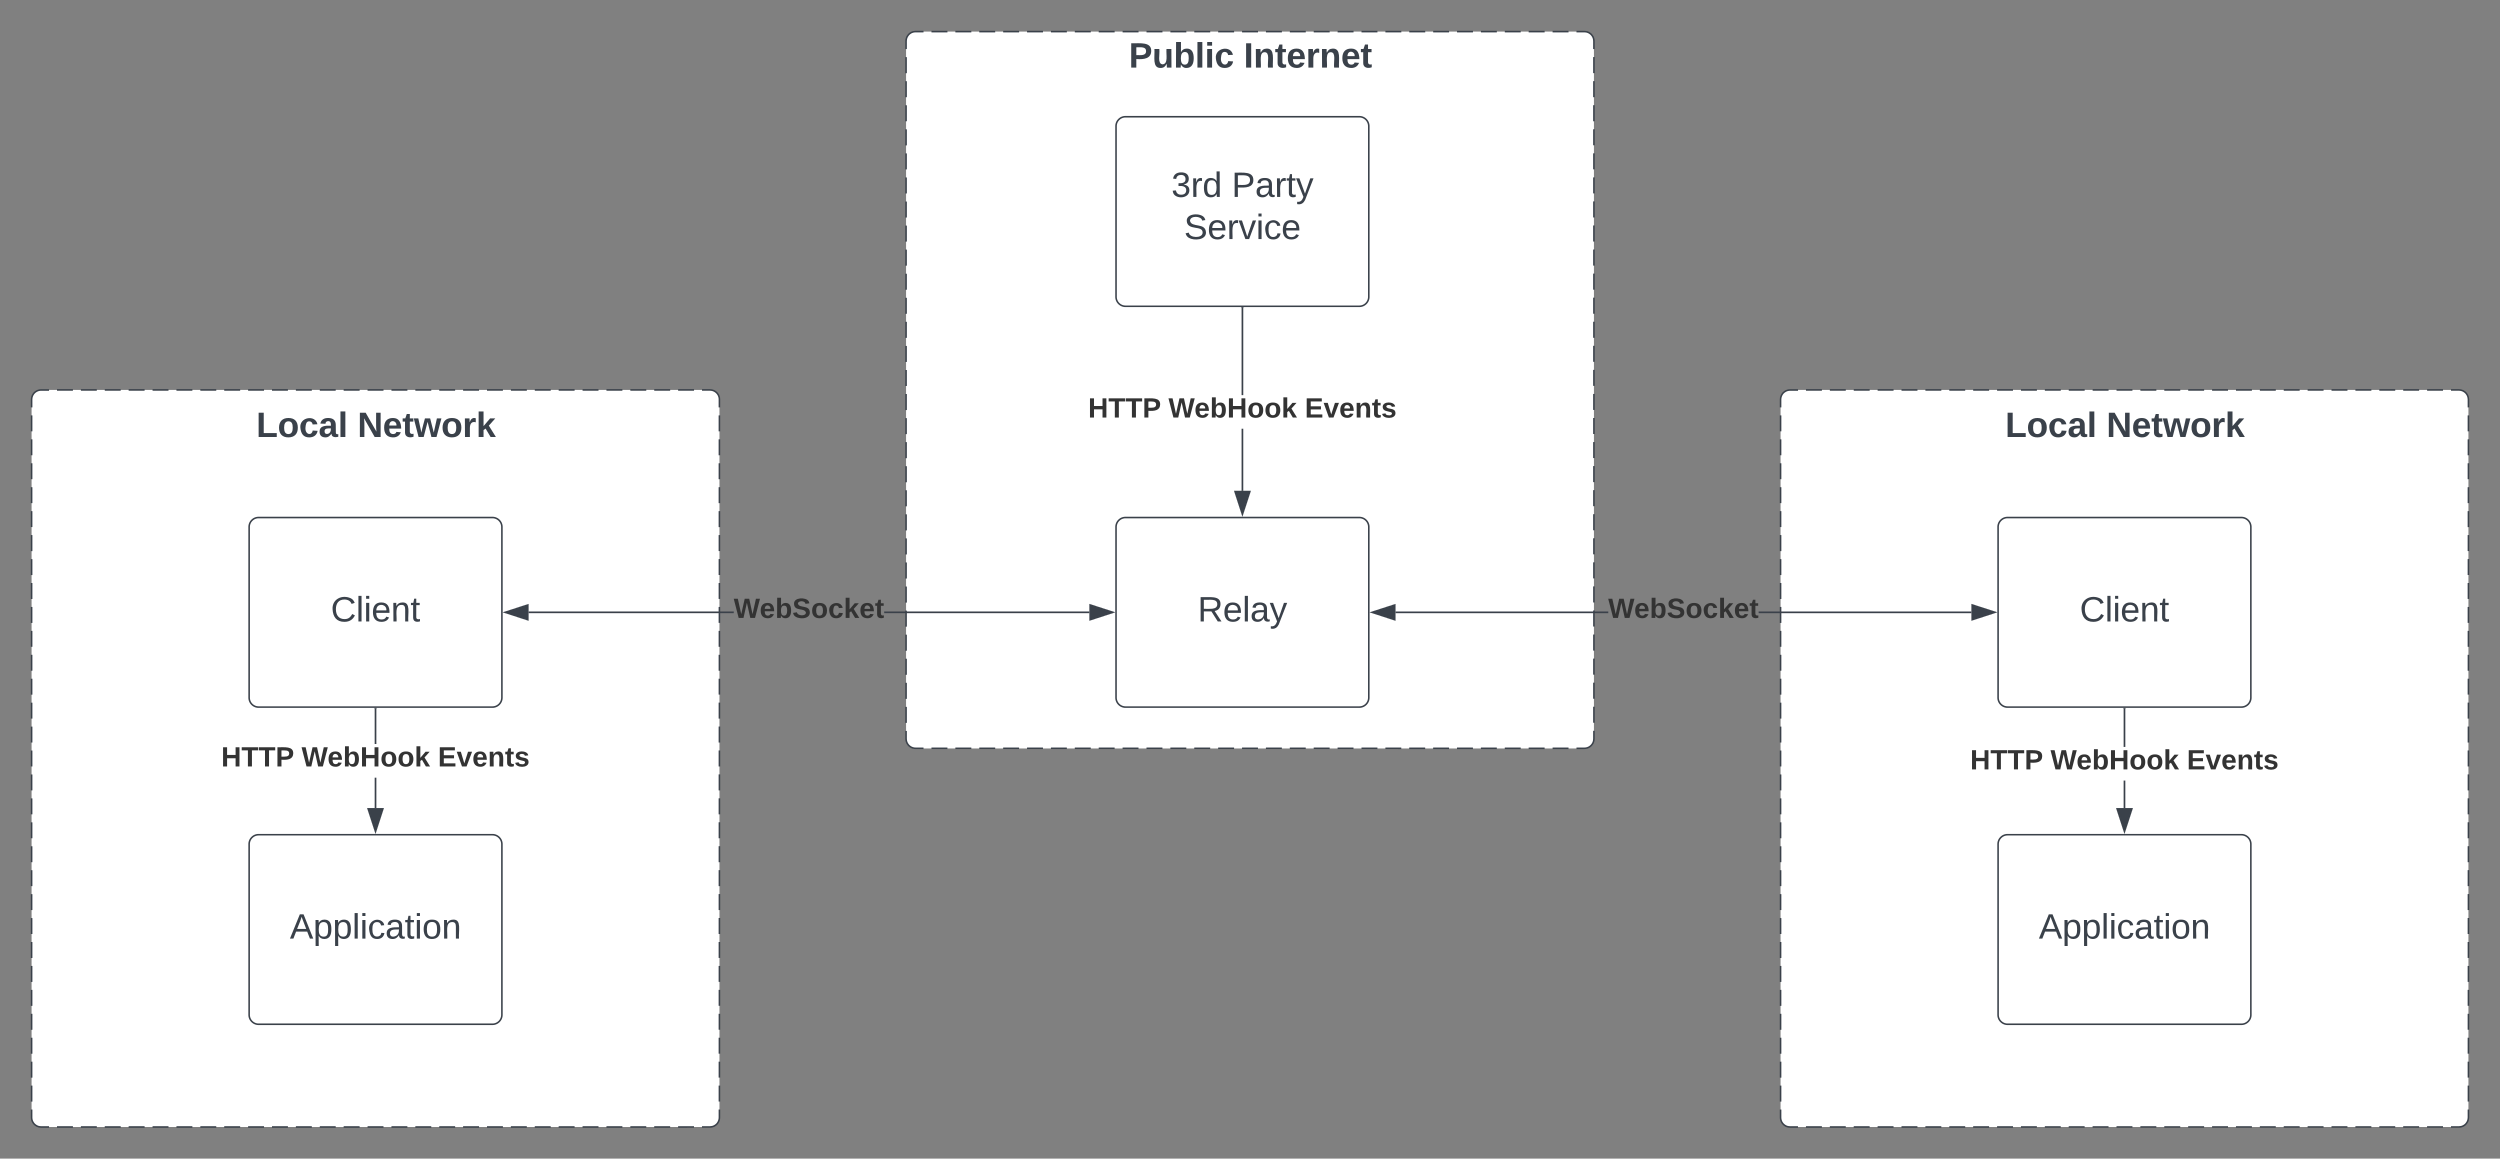<svg xmlns="http://www.w3.org/2000/svg" xmlns:xlink="http://www.w3.org/1999/xlink" xmlns:lucid="lucid" width="1582.46" height="733.37"><rect width="100%" height="100%" fill="#808080" stroke="none"/><g transform="translate(-88.771 -313.316)" lucid:page-tab-id="0_0"><path d="M1215.84 566.15a6 6 0 0 1 6-6h423.4a6 6 0 0 1 6 6v454.53a6 6 0 0 1-6 6h-423.4a6 6 0 0 1-6-6z" fill="#fff"/><path d="M1231.92 560.15H1242m5.04 0h10.08m5.04 0h10.08m5.04 0h10.08m5.04 0h10.08m5.04 0h10.08m5.04 0h10.08m5.04 0h10.1m5.03 0h10.07m5.04 0h10.1m5.03 0h10.08m5.05 0h10.08m5.04 0h10.08m5.04 0h10.07m5.04 0h10.1m5.03 0h10.1m5.03 0h10.08m5.04 0h10.08m5.04 0h10.08m5.04 0h10.08m5.04 0h10.08m5.04 0h10.08m5.04 0h10.08m5.04 0h10.1m5.03 0h10.08m5.05 0h10.08m5.04 0h10.08m5.04 0h5.03l.94.07.9.22.88.36.8.5.72.6.6.72.5.8.37.88.2.9.1.95v5.05m0 5.05v10.1m0 5.05v10.1m0 5.05v10.1m0 5.06v10.1m0 5.06v10.1m0 5.05v10.1m0 5.06v10.1m0 5.05v10.1m0 5.06v10.1m0 5.05v10.1m0 5.06v10.1m0 5.05V753m0 5.07v10.1m0 5.05v10.1m0 5.05v10.1m0 5.05v10.1m0 5.05v10.1m0 5.05v10.1m0 5.05v10.1m0 5.05v10.1m0 5.05v10.1m0 5.05v10.1m0 5.06v10.1m0 5.05v10.1m0 5.05v10.1m0 5.05v10.1m0 5.05v10.1m0 5.05v10.1m0 5.05v10.1m0 5.05v5.05l-.1.94-.2.92-.37.87-.5.8-.6.73-.7.6-.82.5-.87.36-.9.2-.95.08h-5.04m-5.05 0h-10.08m-5.04 0h-10.08m-5.04 0h-10.08m-5.03 0h-10.1m-5.04 0h-10.08m-5.04 0h-10.08m-5.04 0h-10.08m-5.04 0h-10.08m-5.04 0h-10.08m-5.04 0h-10.08m-5.04 0h-10.1m-5.02 0h-10.1m-5.03 0h-10.1m-5.03 0h-10.08m-5.05 0h-10.08m-5.04 0h-10.08m-5.04 0h-10.07m-5.04 0H1368m-5.03 0h-10.08m-5.06 0h-10.08m-5.04 0h-10.08m-5.04 0h-10.08m-5.04 0h-10.08m-5.04 0h-10.08m-5.04 0h-10.08m-5.04 0h-10.08m-5.04 0h-10.08m-5.05 0h-5.03l-.94-.07-.92-.2-.87-.37-.8-.5-.7-.6-.62-.72-.5-.8-.35-.86-.22-.92-.07-.94v-5.05m0-5.05v-10.1m0-5.05v-10.1m0-5.05v-10.1m0-5.05v-10.1m0-5.05v-10.1m0-5.05v-10.1m0-5.05v-10.1m0-5.06v-10.1m0-5.05v-10.1m0-5.05v-10.1m0-5.05v-10.1m0-5.05v-10.1m0-5.05v-10.1m0-5.05v-10.1m0-5.05v-10.1m0-5.05v-10.1m0-5.06v-10.1m0-5.05v-10.1m0-5.04v-10.1m0-5.05v-10.1m0-5.04v-10.1m0-5.05v-10.1m0-5.04v-10.1m0-5.05V652m0-5.04v-10.1m0-5.06v-10.1m0-5.05v-10.1m0-5.05v-10.1m0-5.05v-10.1m0-5.05v-5.05l.08-.94.23-.9.36-.87.48-.8.6-.72.73-.6.8-.5.88-.36.92-.22.93-.07h5.05" stroke="#3a414a" fill="none"/><use xlink:href="#a" transform="matrix(1,0,0,1,1227.835,572.151) translate(130.228 17.778)"/><use xlink:href="#b" transform="matrix(1,0,0,1,1227.835,572.151) translate(194.302 17.778)"/><path d="M662.3 339.32a6 6 0 0 1 6-6h423.4a6 6 0 0 1 6 6v441.75a6 6 0 0 1-6 6H668.3a6 6 0 0 1-6-6z" fill="#fff"/><path d="M678.38 333.32h10.1m5.02 0h10.1m5.03 0h10.08m5.05 0h10.08m5.04 0h10.08m5.04 0h10.07m5.04 0h10.1m5.03 0h10.08m5.05 0h10.08m5.05 0h10.08m5.04 0h10.08m5.04 0h10.08m5.04 0h10.08m5.04 0h10.08m5.04 0h10.08m5.04 0h10.08m5.04 0h10.08m5.04 0h10.08m5.05 0h10.08m5.04 0h10.07m5.04 0h10.1m5.03 0H1006m5.05 0h10.08m5.04 0h10.08m5.04 0h10.07m5.04 0h10.1m5.04 0h10.08m5.04 0h5.04l.94.07.9.2.88.37.8.5.72.6.6.72.5.8.36.86.22.92.08.94v5.07m0 5.07v10.16m0 5.07v10.16m0 5.08v10.15m0 5.07v10.15m0 5.08v10.16m0 5.08v10.15m0 5.07v10.15m0 5.08v10.16m0 5.07v10.16m0 5.07v10.15m0 5.08v10.16m0 5.07v10.16m0 5.07v10.15m0 5.08v10.15m0 5.08v10.16m0 5.07v10.15m0 5.08v10.15m0 5.08v10.16m0 5.06v10.16m0 5.08v10.15m0 5.08v10.15m0 5.08v10.16m0 5.08v10.15m0 5.08v10.15m0 5.08v10.16m0 5.07v10.15m0 5.08v10.15m0 5.08v10.15m0 5.1v5.07l-.08.94-.22.92-.36.87-.5.8-.6.7-.72.62-.8.5-.87.36-.9.22-.95.07h-5.04m-5.04 0h-10.08m-5.05 0h-10.1m-5.03 0h-10.08m-5.05 0h-10.08m-5.04 0h-10.08m-5.04 0h-10.07m-5.04 0h-10.1m-5.03 0H965.7m-5.05 0h-10.08m-5.05 0h-10.08m-5.04 0h-10.08m-5.04 0H905.2m-5.04 0h-10.08m-5.04 0h-10.08m-5.04 0h-10.08m-5.04 0h-10.08m-5.04 0H829.6m-5.04 0h-10.08m-5.05 0h-10.08m-5.04 0h-10.07m-5.04 0h-10.1m-5.03 0H754m-5.05 0h-10.08m-5.04 0h-10.08m-5.04 0h-10.07m-5.04 0h-10.1m-5.03 0h-10.1m-5.03 0h-5.04l-.94-.07-.9-.22-.88-.36-.8-.5-.72-.6-.6-.72-.5-.8-.36-.88-.22-.9-.08-.95V776m0-5.1v-10.14m0-5.08v-10.15m0-5.08V730.3m0-5.08v-10.16m0-5.08v-10.15m0-5.08V684.6m0-5.08v-10.16m0-5.08v-10.15m0-5.08V638.9m0-5.08v-10.16m0-5.07v-10.17m0-5.08V593.2m0-5.08v-10.15m0-5.08v-10.17m0-5.08V547.5m0-5.08v-10.15m0-5.08v-10.17m0-5.07V501.8m0-5.08v-10.15m0-5.08v-10.17m0-5.07V456.1m0-5.08v-10.15m0-5.08v-10.16m0-5.08V410.4m0-5.07v-10.16m0-5.08v-10.16m0-5.08V364.7m0-5.07v-10.16m0-5.08v-5.08l.08-.94.22-.92.36-.87.5-.8.6-.73.72-.6.8-.5.87-.36.9-.2.95-.08h5.04" stroke="#3a414a" fill="none"/><use xlink:href="#c" transform="matrix(1,0,0,1,667.303,338.316) translate(136.025 17.778)"/><use xlink:href="#d" transform="matrix(1,0,0,1,667.303,338.316) translate(208.741 17.778)"/><path d="M795.2 646.9a6 6 0 0 1 6-6h148a6 6 0 0 1 6 6v108a6 6 0 0 1-6 6h-148a6 6 0 0 1-6-6z" stroke="#3a414a" fill="#fff"/><use xlink:href="#e" transform="matrix(1,0,0,1,807.213,652.911) translate(39.667 53.778)"/><path d="M1353.53 646.9a6 6 0 0 1 6-6h148a6 6 0 0 1 6 6v108a6 6 0 0 1-6 6h-148a6 6 0 0 1-6-6z" stroke="#3a414a" fill="#fff"/><use xlink:href="#f" transform="matrix(1,0,0,1,1365.532,652.911) translate(39.698 53.778)"/><path d="M795.2 393.2a6 6 0 0 1 6-6h148a6 6 0 0 1 6 6v108a6 6 0 0 1-6 6h-148a6 6 0 0 1-6-6z" stroke="#3a414a" fill="#fff"/><use xlink:href="#g" transform="matrix(1,0,0,1,807.213,399.211) translate(23 38.778)"/><use xlink:href="#h" transform="matrix(1,0,0,1,807.213,399.211) translate(61.21 38.778)"/><use xlink:href="#i" transform="matrix(1,0,0,1,807.213,399.211) translate(31.025 65.444)"/><path d="M875.7 624.03h-1v-39.3h1zm0-60.64h-1v-55.2h1z" stroke="#3a414a" stroke-width=".05" fill="#3a414a"/><path d="M875.7 508.22h-1v-.5h1z" fill="#3a414a"/><path d="M875.74 508.25h-1.05v-.56h1.04zm-1-.5v.45h.95v-.46z" stroke="#3a414a" stroke-width=".05" fill="#3a414a"/><path d="M875.2 638.8l-4.62-14.27h9.27z" fill="#3a414a"/><path d="M875.2 640.4l-5.3-16.37h10.64zm-3.93-15.37l3.94 12.14 3.96-12.14z" stroke="#3a414a" stroke-width=".05" fill="#3a414a"/><use xlink:href="#j" transform="matrix(1,0,0,1,777.534,563.394) translate(0 14.222)"/><use xlink:href="#k" transform="matrix(1,0,0,1,777.534,563.394) translate(50.864 14.222)"/><use xlink:href="#l" transform="matrix(1,0,0,1,777.534,563.394) translate(137.185 14.222)"/><path d="M1106.74 701.4H972.1v-1h134.64zm229.9 0H1202v-1h134.65z" stroke="#3a414a" stroke-width=".05" fill="#3a414a"/><path d="M971.6 705.55l-14.27-4.64 14.27-4.62z" fill="#3a414a"/><path d="M972.1 706.24l-16.4-5.33 16.4-5.3zm-13.15-5.33l12.15 3.96v-7.9z" stroke="#3a414a" stroke-width=".05" fill="#3a414a"/><path d="M1351.4 700.9l-14.25 4.65v-9.27z" fill="#3a414a"/><path d="M1353.03 700.9l-16.38 5.34V695.6zm-15.38 3.96l12.15-3.95-12.15-3.94z" stroke="#3a414a" stroke-width=".05" fill="#3a414a"/><use xlink:href="#m" transform="matrix(1,0,0,1,1106.743,690.244) translate(0 14.222)"/><path d="M108.77 566.15a6 6 0 0 1 6-6h423.4a6 6 0 0 1 6 6v454.53a6 6 0 0 1-6 6h-423.4a6 6 0 0 1-6-6z" fill="#fff"/><path d="M124.85 560.15h10.08m5.04 0h10.08m5.04 0h10.08m5.03 0h10.1m5.04 0h10.08m5.04 0h10.08m5.04 0h10.08m5.04 0h10.08m5.04 0h10.08m5.04 0h10.08m5.04 0h10.08m5.05 0h10.07m5.04 0h10.1m5.03 0h10.08m5.05 0h10.08m5.04 0h10.08m5.04 0h10.07m5.04 0H392m5.03 0h10.08m5.05 0h10.1m5.03 0h10.08m5.04 0h10.08m5.04 0h10.08m5.04 0h10.08m5.04 0h10.08m5.04 0h10.08m5.04 0h10.08m5.04 0h5.04l.94.07.92.22.87.36.8.5.7.6.62.72.5.8.35.88.22.9.06.95v5.05m0 5.05v10.1m0 5.05v10.1m0 5.05v10.1m0 5.06v10.1m0 5.06v10.1m0 5.05v10.1m0 5.06v10.1m0 5.05v10.1m0 5.06v10.1m0 5.05v10.1m0 5.06v10.1m0 5.05V753m0 5.07v10.1m0 5.05v10.1m0 5.05v10.1m0 5.05v10.1m0 5.05v10.1m0 5.05v10.1m0 5.05v10.1m0 5.05v10.1m0 5.05v10.1m0 5.05v10.1m0 5.06v10.1m0 5.05v10.1m0 5.05v10.1m0 5.05v10.1m0 5.05v10.1m0 5.05v10.1m0 5.05v10.1m0 5.05v5.05l-.07.94-.23.92-.36.87-.48.8-.6.73-.73.6-.8.5-.88.36-.92.2-.94.08h-5.03m-5.05 0H518m-5.04 0h-10.08m-5.04 0h-10.08m-5.04 0h-10.08m-5.04 0h-10.08m-5.04 0H442.4m-5.04 0h-10.08m-5.04 0h-10.1m-5.03 0h-10.07m-5.04 0h-10.1m-5.03 0H366.8m-5.05 0h-10.08m-5.04 0h-10.08m-5.04 0h-10.07m-5.04 0h-10.1m-5.03 0H291.2m-5.06 0h-10.08m-5.04 0h-10.08m-5.04 0h-10.08m-5.04 0H230.7m-5.04 0h-10.08m-5.04 0h-10.08m-5.04 0h-10.08m-5.04 0h-10.1m-5.02 0h-10.1m-5.03 0h-10.08m-5.04 0h-10.08m-5.04 0h-5.03l-.94-.07-.9-.2-.88-.37-.8-.5-.72-.6-.6-.72-.5-.8-.37-.86-.22-.92-.07-.94v-5.05m0-5.05v-10.1m0-5.05v-10.1m0-5.05v-10.1m0-5.05v-10.1m0-5.05v-10.1m0-5.05v-10.1m0-5.05v-10.1m0-5.06v-10.1m0-5.05v-10.1m0-5.05v-10.1m0-5.05v-10.1m0-5.05v-10.1m0-5.05v-10.1m0-5.05v-10.1m0-5.05v-10.1m0-5.05v-10.1m0-5.06v-10.1m0-5.05v-10.1m0-5.04v-10.1m0-5.05v-10.1m0-5.04v-10.1m0-5.05v-10.1m0-5.04v-10.1m0-5.05V652m0-5.04v-10.1m0-5.06v-10.1m0-5.05v-10.1m0-5.05v-10.1m0-5.05v-10.1m0-5.05v-5.05l.08-.94.22-.9.36-.87.5-.8.6-.72.7-.6.82-.5.87-.36.9-.22.95-.07h5.04" stroke="#3a414a" fill="none"/><use xlink:href="#a" transform="matrix(1,0,0,1,120.771,572.151) translate(130.228 17.778)"/><use xlink:href="#b" transform="matrix(1,0,0,1,120.771,572.151) translate(194.302 17.778)"/><path d="M246.47 646.9a6 6 0 0 1 6-6h148a6 6 0 0 1 6 6v108a6 6 0 0 1-6 6h-148a6 6 0 0 1-6-6z" stroke="#3a414a" fill="#fff"/><use xlink:href="#f" transform="matrix(1,0,0,1,258.468,652.911) translate(39.698 53.778)"/><path d="M553.2 701.4H423.36v-1H553.2zm225.13 0H648.47v-1h129.86z" stroke="#3a414a" stroke-width=".05" fill="#3a414a"/><path d="M793.1 700.9l-14.27 4.65v-9.27z" fill="#3a414a"/><path d="M794.7 700.9l-16.37 5.34V695.6zm-15.37 3.96l12.15-3.95-12.15-3.94z" stroke="#3a414a" stroke-width=".05" fill="#3a414a"/><path d="M422.85 705.55l-14.26-4.64 14.25-4.62z" fill="#3a414a"/><path d="M423.35 706.24l-16.38-5.33 16.38-5.3zm-13.15-5.33l12.15 3.96v-7.9z" stroke="#3a414a" stroke-width=".05" fill="#3a414a"/><use xlink:href="#m" transform="matrix(1,0,0,1,553.211,690.244) translate(0 14.222)"/><path d="M1353.53 847.67a6 6 0 0 1 6-6h148a6 6 0 0 1 6 6v108a6 6 0 0 1-6 6h-148a6 6 0 0 1-6-6z" stroke="#3a414a" fill="#fff"/><use xlink:href="#n" transform="matrix(1,0,0,1,1365.532,853.67) translate(13.772 53.778)"/><path d="M1434.03 824.8h-1v-17.37h1zm0-38.7h-1v-24.2h1z" stroke="#3a414a" stroke-width=".05" fill="#3a414a"/><path d="M1434.03 761.92h-1v-.5h1z" fill="#3a414a"/><path d="M1434.06 761.95H1433v-.56h1.06zm-1-.5v.45h.95v-.46z" stroke="#3a414a" stroke-width=".05" fill="#3a414a"/><path d="M1433.53 839.55l-4.63-14.26h9.27z" fill="#3a414a"/><path d="M1433.53 841.17l-5.32-16.38h10.66zm-3.94-15.38l3.93 12.13 3.95-12.14z" stroke="#3a414a" stroke-width=".05" fill="#3a414a"/><use xlink:href="#j" transform="matrix(1,0,0,1,1335.853,786.102) translate(0 14.222)"/><use xlink:href="#k" transform="matrix(1,0,0,1,1335.853,786.102) translate(50.864 14.222)"/><use xlink:href="#l" transform="matrix(1,0,0,1,1335.853,786.102) translate(137.185 14.222)"/><path d="M246.47 847.67a6 6 0 0 1 6-6h148a6 6 0 0 1 6 6v108a6 6 0 0 1-6 6h-148a6 6 0 0 1-6-6z" stroke="#3a414a" fill="#fff"/><g><use xlink:href="#n" transform="matrix(1,0,0,1,258.468,853.67) translate(13.772 53.778)"/></g><path d="M326.97 824.8h-1v-19.2h1zm0-40.55h-1V761.9h1z" stroke="#3a414a" stroke-width=".05" fill="#3a414a"/><path d="M326.97 761.92h-1v-.5h1z" fill="#3a414a"/><path d="M327 761.95h-1.06v-.56H327zm-1-.5v.45h.94v-.46z" stroke="#3a414a" stroke-width=".05" fill="#3a414a"/><path d="M326.47 839.55l-4.64-14.26h9.27z" fill="#3a414a"/><path d="M326.47 841.17l-5.33-16.38h10.65zm-3.95-15.38l3.95 12.13 3.94-12.14z" stroke="#3a414a" stroke-width=".05" fill="#3a414a"/><g><use xlink:href="#j" transform="matrix(1,0,0,1,228.789,784.252) translate(0 14.222)"/><use xlink:href="#k" transform="matrix(1,0,0,1,228.789,784.252) translate(50.864 14.222)"/><use xlink:href="#l" transform="matrix(1,0,0,1,228.789,784.252) translate(137.185 14.222)"/></g><defs><path fill="#3a414a" d="M24 0v-248h52v208h133V0H24" id="o"/><path fill="#3a414a" d="M110-194c64 0 96 36 96 99 0 64-35 99-97 99-61 0-95-36-95-99 0-62 34-99 96-99zm-1 164c35 0 45-28 45-65 0-40-10-65-43-65-34 0-45 26-45 65 0 36 10 65 43 65" id="p"/><path fill="#3a414a" d="M190-63c-7 42-38 67-86 67-59 0-84-38-90-98-12-110 154-137 174-36l-49 2c-2-19-15-32-35-32-30 0-35 28-38 64-6 74 65 87 74 30" id="q"/><path fill="#3a414a" d="M133-34C117-15 103 5 69 4 32 3 11-16 11-54c-1-60 55-63 116-61 1-26-3-47-28-47-18 1-26 9-28 27l-52-2c7-38 36-58 82-57s74 22 75 68l1 82c-1 14 12 18 25 15v27c-30 8-71 5-69-32zm-48 3c29 0 43-24 42-57-32 0-66-3-65 30 0 17 8 27 23 27" id="r"/><path fill="#3a414a" d="M25 0v-261h50V0H25" id="s"/><g id="a"><use transform="matrix(0.062,0,0,0.062,0,0)" xlink:href="#o"/><use transform="matrix(0.062,0,0,0.062,13.519,0)" xlink:href="#p"/><use transform="matrix(0.062,0,0,0.062,27.037,0)" xlink:href="#q"/><use transform="matrix(0.062,0,0,0.062,39.383,0)" xlink:href="#r"/><use transform="matrix(0.062,0,0,0.062,51.728,0)" xlink:href="#s"/></g><path fill="#3a414a" d="M175 0L67-191c6 58 2 128 3 191H24v-248h59L193-55c-6-58-2-129-3-193h46V0h-61" id="t"/><path fill="#3a414a" d="M185-48c-13 30-37 53-82 52C43 2 14-33 14-96s30-98 90-98c62 0 83 45 84 108H66c0 31 8 55 39 56 18 0 30-7 34-22zm-45-69c5-46-57-63-70-21-2 6-4 13-4 21h74" id="u"/><path fill="#3a414a" d="M115-3C79 11 28 4 28-45v-112H4v-33h27l15-45h31v45h36v33H77v99c-1 23 16 31 38 25v30" id="v"/><path fill="#3a414a" d="M231 0h-52l-39-155L100 0H48L-1-190h46L77-45c9-52 24-97 36-145h53l37 145 32-145h46" id="w"/><path fill="#3a414a" d="M135-150c-39-12-60 13-60 57V0H25l-1-190h47c2 13-1 29 3 40 6-28 27-53 61-41v41" id="x"/><path fill="#3a414a" d="M147 0L96-86 75-71V0H25v-261h50v150l67-79h53l-66 74L201 0h-54" id="y"/><g id="b"><use transform="matrix(0.062,0,0,0.062,0,0)" xlink:href="#t"/><use transform="matrix(0.062,0,0,0.062,15.988,0)" xlink:href="#u"/><use transform="matrix(0.062,0,0,0.062,28.333,0)" xlink:href="#v"/><use transform="matrix(0.062,0,0,0.062,35.679,0)" xlink:href="#w"/><use transform="matrix(0.062,0,0,0.062,52.963,0)" xlink:href="#p"/><use transform="matrix(0.062,0,0,0.062,66.481,0)" xlink:href="#x"/><use transform="matrix(0.062,0,0,0.062,75.123,0)" xlink:href="#y"/></g><path fill="#3a414a" d="M24-248c93 1 206-16 204 79-1 75-69 88-152 82V0H24v-248zm52 121c47 0 100 7 100-41 0-47-54-39-100-39v80" id="z"/><path fill="#3a414a" d="M85 4C-2 5 27-109 22-190h50c7 57-23 150 33 157 60-5 35-97 40-157h50l1 190h-47c-2-12 1-28-3-38-12 25-28 42-61 42" id="A"/><path fill="#3a414a" d="M135-194c52 0 70 43 70 98 0 56-19 99-73 100-30 1-46-15-58-35L72 0H24l1-261h50v104c11-23 29-37 60-37zM114-30c31 0 40-27 40-66 0-37-7-63-39-63s-41 28-41 65c0 36 8 64 40 64" id="B"/><path fill="#3a414a" d="M25-224v-37h50v37H25zM25 0v-190h50V0H25" id="C"/><g id="c"><use transform="matrix(0.062,0,0,0.062,0,0)" xlink:href="#z"/><use transform="matrix(0.062,0,0,0.062,14.815,0)" xlink:href="#A"/><use transform="matrix(0.062,0,0,0.062,28.333,0)" xlink:href="#B"/><use transform="matrix(0.062,0,0,0.062,41.852,0)" xlink:href="#s"/><use transform="matrix(0.062,0,0,0.062,48.025,0)" xlink:href="#C"/><use transform="matrix(0.062,0,0,0.062,54.198,0)" xlink:href="#q"/></g><path fill="#3a414a" d="M24 0v-248h52V0H24" id="D"/><path fill="#3a414a" d="M135-194c87-1 58 113 63 194h-50c-7-57 23-157-34-157-59 0-34 97-39 157H25l-1-190h47c2 12-1 28 3 38 12-26 28-41 61-42" id="E"/><g id="d"><use transform="matrix(0.062,0,0,0.062,0,0)" xlink:href="#D"/><use transform="matrix(0.062,0,0,0.062,6.173,0)" xlink:href="#E"/><use transform="matrix(0.062,0,0,0.062,19.691,0)" xlink:href="#v"/><use transform="matrix(0.062,0,0,0.062,27.037,0)" xlink:href="#u"/><use transform="matrix(0.062,0,0,0.062,39.383,0)" xlink:href="#x"/><use transform="matrix(0.062,0,0,0.062,48.025,0)" xlink:href="#E"/><use transform="matrix(0.062,0,0,0.062,61.543,0)" xlink:href="#u"/><use transform="matrix(0.062,0,0,0.062,73.889,0)" xlink:href="#v"/></g><path fill="#3a414a" d="M233-177c-1 41-23 64-60 70L243 0h-38l-65-103H63V0H30v-248c88 3 205-21 203 71zM63-129c60-2 137 13 137-47 0-61-80-42-137-45v92" id="F"/><path fill="#3a414a" d="M100-194c63 0 86 42 84 106H49c0 40 14 67 53 68 26 1 43-12 49-29l28 8c-11 28-37 45-77 45C44 4 14-33 15-96c1-61 26-98 85-98zm52 81c6-60-76-77-97-28-3 7-6 17-6 28h103" id="G"/><path fill="#3a414a" d="M24 0v-261h32V0H24" id="H"/><path fill="#3a414a" d="M141-36C126-15 110 5 73 4 37 3 15-17 15-53c-1-64 63-63 125-63 3-35-9-54-41-54-24 1-41 7-42 31l-33-3c5-37 33-52 76-52 45 0 72 20 72 64v82c-1 20 7 32 28 27v20c-31 9-61-2-59-35zM48-53c0 20 12 33 32 33 41-3 63-29 60-74-43 2-92-5-92 41" id="I"/><path fill="#3a414a" d="M179-190L93 31C79 59 56 82 12 73V49c39 6 53-20 64-50L1-190h34L92-34l54-156h33" id="J"/><g id="e"><use transform="matrix(0.062,0,0,0.062,0,0)" xlink:href="#F"/><use transform="matrix(0.062,0,0,0.062,15.988,0)" xlink:href="#G"/><use transform="matrix(0.062,0,0,0.062,28.333,0)" xlink:href="#H"/><use transform="matrix(0.062,0,0,0.062,33.21,0)" xlink:href="#I"/><use transform="matrix(0.062,0,0,0.062,45.556,0)" xlink:href="#J"/></g><path fill="#3a414a" d="M212-179c-10-28-35-45-73-45-59 0-87 40-87 99 0 60 29 101 89 101 43 0 62-24 78-52l27 14C228-24 195 4 139 4 59 4 22-46 18-125c-6-104 99-153 187-111 19 9 31 26 39 46" id="K"/><path fill="#3a414a" d="M24-231v-30h32v30H24zM24 0v-190h32V0H24" id="L"/><path fill="#3a414a" d="M117-194c89-4 53 116 60 194h-32v-121c0-31-8-49-39-48C34-167 62-67 57 0H25l-1-190h30c1 10-1 24 2 32 11-22 29-35 61-36" id="M"/><path fill="#3a414a" d="M59-47c-2 24 18 29 38 22v24C64 9 27 4 27-40v-127H5v-23h24l9-43h21v43h35v23H59v120" id="N"/><g id="f"><use transform="matrix(0.062,0,0,0.062,0,0)" xlink:href="#K"/><use transform="matrix(0.062,0,0,0.062,15.988,0)" xlink:href="#H"/><use transform="matrix(0.062,0,0,0.062,20.864,0)" xlink:href="#L"/><use transform="matrix(0.062,0,0,0.062,25.741,0)" xlink:href="#G"/><use transform="matrix(0.062,0,0,0.062,38.086,0)" xlink:href="#M"/><use transform="matrix(0.062,0,0,0.062,50.432,0)" xlink:href="#N"/></g><path fill="#3a414a" d="M126-127c33 6 58 20 58 59 0 88-139 92-164 29-3-8-5-16-6-25l32-3c6 27 21 44 54 44 32 0 52-15 52-46 0-38-36-46-79-43v-28c39 1 72-4 72-42 0-27-17-43-46-43-28 0-47 15-49 41l-32-3c6-42 35-63 81-64 48-1 79 21 79 65 0 36-21 52-52 59" id="O"/><path fill="#3a414a" d="M114-163C36-179 61-72 57 0H25l-1-190h30c1 12-1 29 2 39 6-27 23-49 58-41v29" id="P"/><path fill="#3a414a" d="M85-194c31 0 48 13 60 33l-1-100h32l1 261h-30c-2-10 0-23-3-31C134-8 116 4 85 4 32 4 16-35 15-94c0-66 23-100 70-100zm9 24c-40 0-46 34-46 75 0 40 6 74 45 74 42 0 51-32 51-76 0-42-9-74-50-73" id="Q"/><g id="g"><use transform="matrix(0.062,0,0,0.062,0,0)" xlink:href="#O"/><use transform="matrix(0.062,0,0,0.062,12.346,0)" xlink:href="#P"/><use transform="matrix(0.062,0,0,0.062,19.691,0)" xlink:href="#Q"/></g><path fill="#3a414a" d="M30-248c87 1 191-15 191 75 0 78-77 80-158 76V0H30v-248zm33 125c57 0 124 11 124-50 0-59-68-47-124-48v98" id="R"/><g id="h"><use transform="matrix(0.062,0,0,0.062,0,0)" xlink:href="#R"/><use transform="matrix(0.062,0,0,0.062,14.815,0)" xlink:href="#I"/><use transform="matrix(0.062,0,0,0.062,27.16,0)" xlink:href="#P"/><use transform="matrix(0.062,0,0,0.062,34.506,0)" xlink:href="#N"/><use transform="matrix(0.062,0,0,0.062,40.679,0)" xlink:href="#J"/></g><path fill="#3a414a" d="M185-189c-5-48-123-54-124 2 14 75 158 14 163 119 3 78-121 87-175 55-17-10-28-26-33-46l33-7c5 56 141 63 141-1 0-78-155-14-162-118-5-82 145-84 179-34 5 7 8 16 11 25" id="S"/><path fill="#3a414a" d="M108 0H70L1-190h34L89-25l56-165h34" id="T"/><path fill="#3a414a" d="M96-169c-40 0-48 33-48 73s9 75 48 75c24 0 41-14 43-38l32 2c-6 37-31 61-74 61-59 0-76-41-82-99-10-93 101-131 147-64 4 7 5 14 7 22l-32 3c-4-21-16-35-41-35" id="U"/><g id="i"><use transform="matrix(0.062,0,0,0.062,0,0)" xlink:href="#S"/><use transform="matrix(0.062,0,0,0.062,14.815,0)" xlink:href="#G"/><use transform="matrix(0.062,0,0,0.062,27.16,0)" xlink:href="#P"/><use transform="matrix(0.062,0,0,0.062,34.506,0)" xlink:href="#T"/><use transform="matrix(0.062,0,0,0.062,45.617,0)" xlink:href="#L"/><use transform="matrix(0.062,0,0,0.062,50.494,0)" xlink:href="#U"/><use transform="matrix(0.062,0,0,0.062,61.605,0)" xlink:href="#G"/></g><path fill="#333" d="M186 0v-106H76V0H24v-248h52v99h110v-99h50V0h-50" id="V"/><path fill="#333" d="M136-208V0H84v-208H4v-40h212v40h-80" id="W"/><path fill="#333" d="M24-248c93 1 206-16 204 79-1 75-69 88-152 82V0H24v-248zm52 121c47 0 100 7 100-41 0-47-54-39-100-39v80" id="X"/><g id="j"><use transform="matrix(0.049,0,0,0.049,0,0)" xlink:href="#V"/><use transform="matrix(0.049,0,0,0.049,12.79,0)" xlink:href="#W"/><use transform="matrix(0.049,0,0,0.049,23.605,0)" xlink:href="#W"/><use transform="matrix(0.049,0,0,0.049,34.42,0)" xlink:href="#X"/></g><path fill="#333" d="M275 0h-61l-44-196L126 0H64L0-248h53L97-49l45-199h58l43 199 44-199h52" id="Y"/><path fill="#333" d="M185-48c-13 30-37 53-82 52C43 2 14-33 14-96s30-98 90-98c62 0 83 45 84 108H66c0 31 8 55 39 56 18 0 30-7 34-22zm-45-69c5-46-57-63-70-21-2 6-4 13-4 21h74" id="Z"/><path fill="#333" d="M135-194c52 0 70 43 70 98 0 56-19 99-73 100-30 1-46-15-58-35L72 0H24l1-261h50v104c11-23 29-37 60-37zM114-30c31 0 40-27 40-66 0-37-7-63-39-63s-41 28-41 65c0 36 8 64 40 64" id="aa"/><path fill="#333" d="M110-194c64 0 96 36 96 99 0 64-35 99-97 99-61 0-95-36-95-99 0-62 34-99 96-99zm-1 164c35 0 45-28 45-65 0-40-10-65-43-65-34 0-45 26-45 65 0 36 10 65 43 65" id="ab"/><path fill="#333" d="M147 0L96-86 75-71V0H25v-261h50v150l67-79h53l-66 74L201 0h-54" id="ac"/><g id="k"><use transform="matrix(0.049,0,0,0.049,0,0)" xlink:href="#Y"/><use transform="matrix(0.049,0,0,0.049,16.395,0)" xlink:href="#Z"/><use transform="matrix(0.049,0,0,0.049,26.272,0)" xlink:href="#aa"/><use transform="matrix(0.049,0,0,0.049,37.086,0)" xlink:href="#V"/><use transform="matrix(0.049,0,0,0.049,49.877,0)" xlink:href="#ab"/><use transform="matrix(0.049,0,0,0.049,60.691,0)" xlink:href="#ab"/><use transform="matrix(0.049,0,0,0.049,71.506,0)" xlink:href="#ac"/></g><path fill="#333" d="M24 0v-248h195v40H76v63h132v40H76v65h150V0H24" id="ad"/><path fill="#333" d="M128 0H69L1-190h53L99-40l48-150h52" id="ae"/><path fill="#333" d="M135-194c87-1 58 113 63 194h-50c-7-57 23-157-34-157-59 0-34 97-39 157H25l-1-190h47c2 12-1 28 3 38 12-26 28-41 61-42" id="af"/><path fill="#333" d="M115-3C79 11 28 4 28-45v-112H4v-33h27l15-45h31v45h36v33H77v99c-1 23 16 31 38 25v30" id="ag"/><path fill="#333" d="M137-138c1-29-70-34-71-4 15 46 118 7 119 86 1 83-164 76-172 9l43-7c4 19 20 25 44 25 33 8 57-30 24-41C81-84 22-81 20-136c-2-80 154-74 161-7" id="ah"/><g id="l"><use transform="matrix(0.049,0,0,0.049,0,0)" xlink:href="#ad"/><use transform="matrix(0.049,0,0,0.049,11.852,0)" xlink:href="#ae"/><use transform="matrix(0.049,0,0,0.049,21.728,0)" xlink:href="#Z"/><use transform="matrix(0.049,0,0,0.049,31.605,0)" xlink:href="#af"/><use transform="matrix(0.049,0,0,0.049,42.42,0)" xlink:href="#ag"/><use transform="matrix(0.049,0,0,0.049,48.296,0)" xlink:href="#ah"/></g><path fill="#333" d="M169-182c-1-43-94-46-97-3 18 66 151 10 154 114 3 95-165 93-204 36-6-8-10-19-12-30l50-8c3 46 112 56 116 5-17-69-150-10-154-114-4-87 153-88 188-35 5 8 8 18 10 28" id="ai"/><path fill="#333" d="M190-63c-7 42-38 67-86 67-59 0-84-38-90-98-12-110 154-137 174-36l-49 2c-2-19-15-32-35-32-30 0-35 28-38 64-6 74 65 87 74 30" id="aj"/><g id="m"><use transform="matrix(0.049,0,0,0.049,0,0)" xlink:href="#Y"/><use transform="matrix(0.049,0,0,0.049,16.395,0)" xlink:href="#Z"/><use transform="matrix(0.049,0,0,0.049,26.272,0)" xlink:href="#aa"/><use transform="matrix(0.049,0,0,0.049,37.086,0)" xlink:href="#ai"/><use transform="matrix(0.049,0,0,0.049,48.938,0)" xlink:href="#ab"/><use transform="matrix(0.049,0,0,0.049,59.753,0)" xlink:href="#aj"/><use transform="matrix(0.049,0,0,0.049,69.63,0)" xlink:href="#ac"/><use transform="matrix(0.049,0,0,0.049,79.506,0)" xlink:href="#Z"/><use transform="matrix(0.049,0,0,0.049,89.383,0)" xlink:href="#ag"/></g><path fill="#3a414a" d="M205 0l-28-72H64L36 0H1l101-248h38L239 0h-34zm-38-99l-47-123c-12 45-31 82-46 123h93" id="ak"/><path fill="#3a414a" d="M115-194c55 1 70 41 70 98S169 2 115 4C84 4 66-9 55-30l1 105H24l-1-265h31l2 30c10-21 28-34 59-34zm-8 174c40 0 45-34 45-75s-6-73-45-74c-42 0-51 32-51 76 0 43 10 73 51 73" id="al"/><path fill="#3a414a" d="M100-194c62-1 85 37 85 99 1 63-27 99-86 99S16-35 15-95c0-66 28-99 85-99zM99-20c44 1 53-31 53-75 0-43-8-75-51-75s-53 32-53 75 10 74 51 75" id="am"/><g id="n"><use transform="matrix(0.062,0,0,0.062,0,0)" xlink:href="#ak"/><use transform="matrix(0.062,0,0,0.062,14.815,0)" xlink:href="#al"/><use transform="matrix(0.062,0,0,0.062,27.16,0)" xlink:href="#al"/><use transform="matrix(0.062,0,0,0.062,39.506,0)" xlink:href="#H"/><use transform="matrix(0.062,0,0,0.062,44.383,0)" xlink:href="#L"/><use transform="matrix(0.062,0,0,0.062,49.259,0)" xlink:href="#U"/><use transform="matrix(0.062,0,0,0.062,60.37,0)" xlink:href="#I"/><use transform="matrix(0.062,0,0,0.062,72.716,0)" xlink:href="#N"/><use transform="matrix(0.062,0,0,0.062,78.889,0)" xlink:href="#L"/><use transform="matrix(0.062,0,0,0.062,83.765,0)" xlink:href="#am"/><use transform="matrix(0.062,0,0,0.062,96.111,0)" xlink:href="#M"/></g></defs></g></svg>